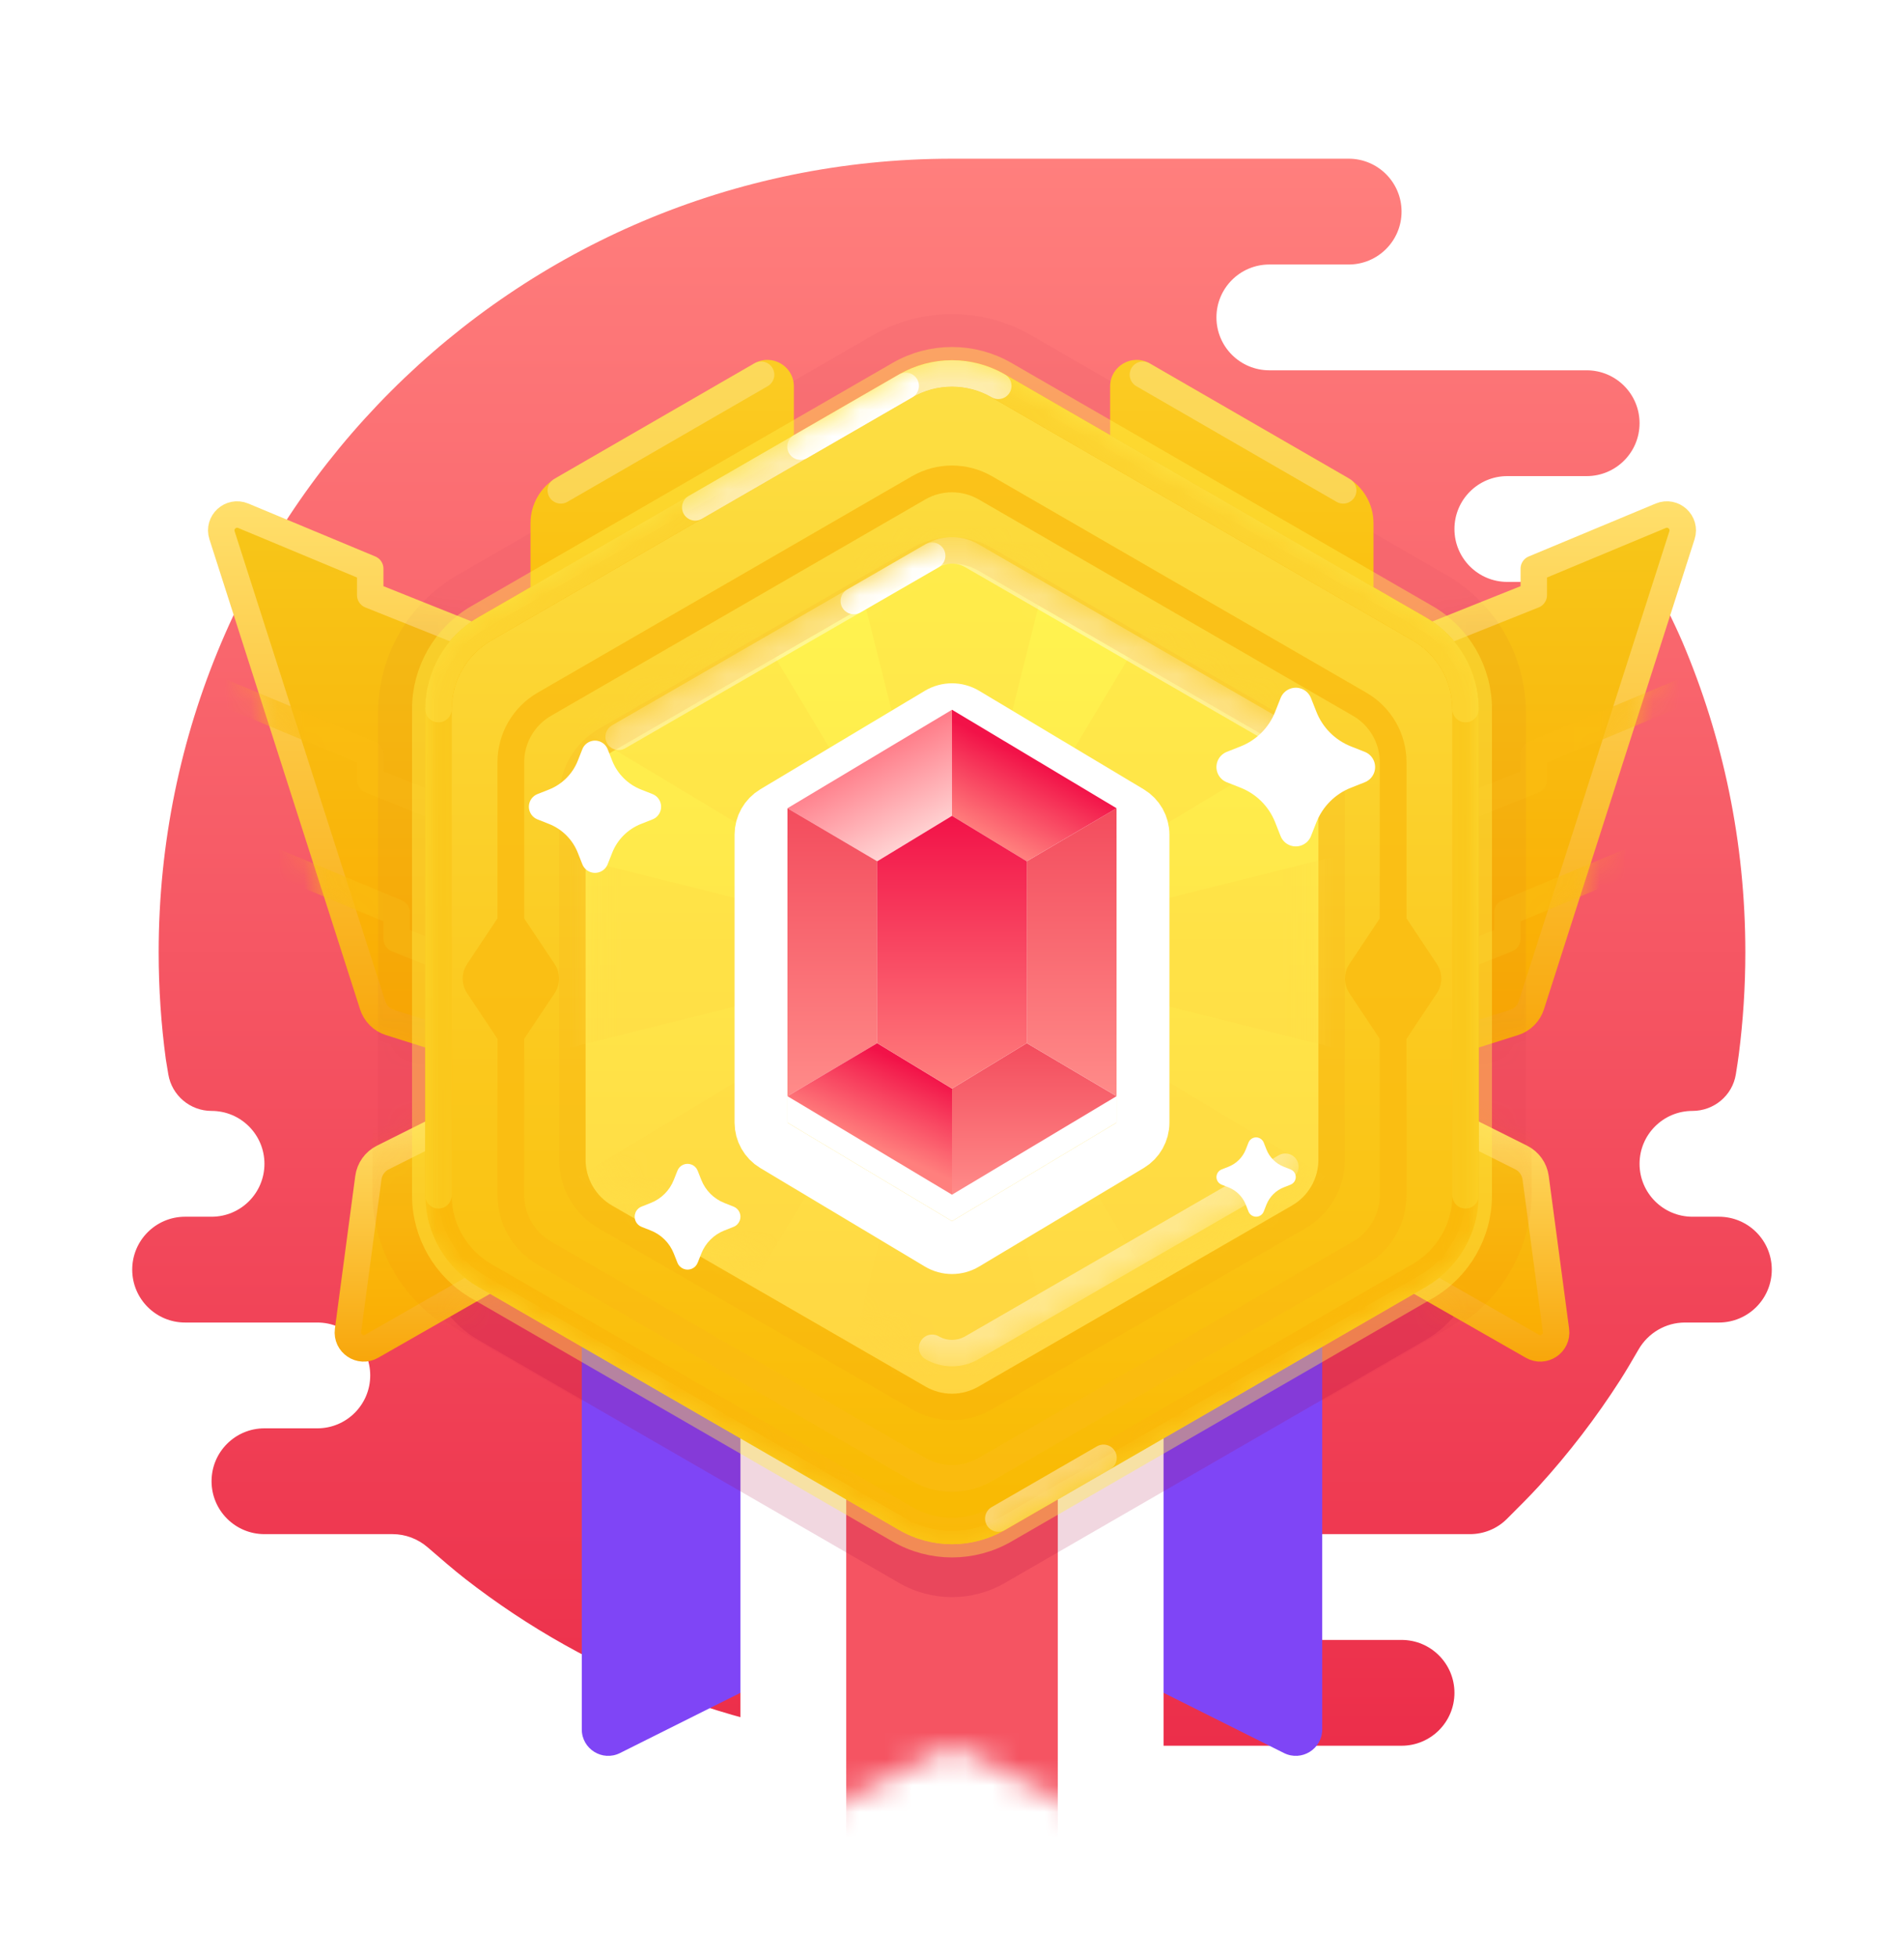 <svg width="72" height="74" viewBox="0 0 72 74" fill="none" xmlns="http://www.w3.org/2000/svg">
<path fill-rule="evenodd" clip-rule="evenodd" d="M53 62C54.105 62 55 62.895 55 64C55 65.105 54.105 66 53 66H35C34.882 66 34.767 65.99 34.655 65.97C28.23 65.687 22.331 63.383 17.576 59.678C17.189 59.377 16.607 58.877 16.175 58.501C15.805 58.18 15.333 58 14.844 58H10C8.895 58 8 57.105 8 56C8 54.895 8.895 54 10 54H12C13.105 54 14 53.105 14 52C14 50.895 13.105 50 12 50H7C5.895 50 5 49.105 5 48C5 46.895 5.895 46 7 46H8C9.105 46 10 45.105 10 44C10 42.895 9.105 42 8 42C7.191 42 6.5 41.417 6.365 40.62C6.316 40.33 6.277 40.097 6.271 40.049C6.092 38.725 6 37.373 6 36C6 19.431 19.431 6 36 6C41 6 46 6 51 6C52.105 6 53 6.895 53 8C53 9.105 52.105 10 51 10H48C46.895 10 46 10.895 46 12C46 13.105 46.895 14 48 14H60C61.105 14 62 14.895 62 16C62 17.104 61.106 17.999 60.002 18L57 18C55.895 18 55 18.895 55 20C55 21.105 55.895 22 57 22H61.306C62.062 22 62.756 22.426 63.084 23.108C63.281 23.517 63.488 23.959 63.624 24.278C65.154 27.879 66 31.841 66 36C66 37.307 65.916 38.594 65.754 39.857C65.727 40.069 65.685 40.342 65.64 40.621C65.509 41.421 64.811 42 64 42C62.895 42 62 42.895 62 44C62 45.105 62.895 46 64 46H65C66.105 46 67 46.895 67 48C67 49.105 66.105 50 65 50H63.716C62.99 50 62.322 50.394 61.96 51.023C61.724 51.432 61.462 51.876 61.267 52.179C60.811 52.89 60.326 53.581 59.813 54.249C59.298 54.92 58.755 55.569 58.186 56.193C57.874 56.536 57.368 57.044 56.974 57.434C56.605 57.799 56.106 58 55.587 58H50C48.895 58 48 58.895 48 60C48 61.097 48.883 61.987 49.977 62L53 62Z" fill="url(#paint0_linear_0_10848)"/>
<g opacity="0.2">
<path fill-rule="evenodd" clip-rule="evenodd" d="M32.998 12.677C34.855 11.605 37.142 11.605 38.998 12.677L54.697 21.74C56.553 22.812 57.697 24.793 57.697 26.936V45.063C57.697 47.207 56.553 49.188 54.697 50.26L38.998 59.323C37.142 60.395 34.855 60.395 32.998 59.323L17.3 50.26C15.444 49.188 14.3 47.207 14.3 45.064L14.3 26.936C14.3 24.793 15.444 22.812 17.3 21.74L32.998 12.677Z" fill="#A4053A" fill-opacity="0.2" style="mix-blend-mode:multiply"/>
</g>
<g filter="url(#filter0_d_0_10848)">
<path fill-rule="evenodd" clip-rule="evenodd" d="M22 33H38V63.382C38 64.125 37.218 64.609 36.553 64.276L30 61L23.447 64.276C22.782 64.609 22 64.125 22 63.382V33Z" fill="#7F45F6"/>
</g>
<g filter="url(#filter1_d_0_10848)">
<path fill-rule="evenodd" clip-rule="evenodd" d="M34 33H50V63.382C50 64.125 49.218 64.609 48.553 64.276L42 61L35.447 64.276C34.782 64.609 34 64.125 34 63.382V33Z" fill="#7F45F6"/>
</g>
<g filter="url(#filter2_d_0_10848)">
<path fill-rule="evenodd" clip-rule="evenodd" d="M28 38H44V68.382C44 69.125 43.218 69.609 42.553 69.276L36 66L29.447 69.276C28.782 69.609 28 69.125 28 68.382V38Z" fill="white"/>
</g>
<mask id="mask0_0_10848" style="mask-type:luminance" maskUnits="userSpaceOnUse" x="28" y="38" width="16" height="32">
<path fill-rule="evenodd" clip-rule="evenodd" d="M28 38H44V68.382C44 69.125 43.218 69.609 42.553 69.276L36 66L29.447 69.276C28.782 69.609 28 69.125 28 68.382V38Z" fill="white"/>
</mask>
<g mask="url(#mask0_0_10848)">
<rect x="32" y="38" width="8" height="32" fill="#F55462"/>
</g>
<path style="mix-blend-mode:multiply" opacity="0.8" fill-rule="evenodd" clip-rule="evenodd" d="M34 16.155C35.238 15.44 36.762 15.44 38 16.155L53.919 25.345C55.156 26.06 55.919 27.38 55.919 28.809V47.191C55.919 48.62 55.156 49.94 53.919 50.655L38 59.845C36.762 60.56 35.238 60.56 34 59.845L18.081 50.655C16.844 49.94 16.081 48.62 16.081 47.191L16.081 28.809C16.081 27.38 16.844 26.06 18.081 25.345L34 16.155Z" fill="#A4053A" fill-opacity="0.2"/>
<path fill-rule="evenodd" clip-rule="evenodd" d="M19 24.5L14 22.5V21.5L9.198 19.499C8.726 19.303 8.24 19.749 8.396 20.236L14.092 38.007C14.191 38.316 14.434 38.558 14.743 38.656L19 40V24.5Z" fill="url(#paint1_linear_0_10848)" stroke="url(#paint2_linear_0_10848)" stroke-linecap="round" stroke-linejoin="round"/>
<mask id="mask1_0_10848" style="mask-type:luminance" maskUnits="userSpaceOnUse" x="8" y="20" width="12" height="20">
<path fill-rule="evenodd" clip-rule="evenodd" d="M19 25.854C19 25.036 18.502 24.301 17.743 23.997L14.468 22.687C14.185 22.574 14 22.3 14 21.996C14 21.696 13.819 21.425 13.542 21.309L11.995 20.664C10.421 20.009 8.8 21.497 9.321 23.121L13.934 37.515C14.132 38.133 14.618 38.616 15.236 38.812L16.398 39.178C17.687 39.585 19 38.623 19 37.271V25.854Z" fill="white" stroke="white"/>
</mask>
<g mask="url(#mask1_0_10848)">
<g style="mix-blend-mode:multiply" opacity="0.6" filter="url(#filter3_i_0_10848)">
<path d="M19.186 30.036C19.442 30.138 19.567 30.429 19.464 30.686C19.362 30.942 19.071 31.067 18.814 30.964L13.814 28.964C13.624 28.888 13.5 28.704 13.5 28.5V27.833L7.808 25.462C7.553 25.355 7.432 25.063 7.538 24.808C7.645 24.553 7.937 24.432 8.192 24.538L14.192 27.038C14.379 27.116 14.5 27.298 14.5 27.5V28.162L19.186 30.036Z" fill="#FABC10"/>
</g>
<g style="mix-blend-mode:multiply" opacity="0.6" filter="url(#filter4_i_0_10848)">
<path d="M20.186 36.036C20.442 36.138 20.567 36.429 20.464 36.686C20.362 36.942 20.071 37.067 19.814 36.964L14.814 34.964C14.624 34.888 14.5 34.704 14.5 34.5V33.833L8.808 31.462C8.553 31.355 8.432 31.063 8.538 30.808C8.645 30.553 8.937 30.432 9.192 30.538L15.192 33.038C15.379 33.116 15.5 33.298 15.5 33.5V34.161L20.186 36.036Z" fill="#FABC10"/>
</g>
<g opacity="0.2">
<path fill-rule="evenodd" clip-rule="evenodd" d="M32.998 12.677C34.855 11.605 37.142 11.605 38.998 12.677L54.697 21.74C56.553 22.812 57.697 24.793 57.697 26.936V45.063C57.697 47.207 56.553 49.188 54.697 50.26L38.998 59.323C37.142 60.395 34.855 60.395 32.998 59.323L17.3 50.26C15.444 49.188 14.3 47.207 14.3 45.064L14.3 26.936C14.3 24.793 15.444 22.812 17.3 21.74L32.998 12.677Z" fill="#A4053A" fill-opacity="0.2" style="mix-blend-mode:multiply"/>
</g>
</g>
<path fill-rule="evenodd" clip-rule="evenodd" d="M53 24.5L58 22.5V21.5L62.802 19.499C63.274 19.303 63.76 19.749 63.604 20.236L57.908 38.007C57.809 38.316 57.566 38.558 57.257 38.656L53 40V24.5Z" fill="url(#paint3_linear_0_10848)" stroke="url(#paint4_linear_0_10848)" stroke-linecap="round" stroke-linejoin="round"/>
<mask id="mask2_0_10848" style="mask-type:luminance" maskUnits="userSpaceOnUse" x="52" y="20" width="12" height="20">
<path fill-rule="evenodd" clip-rule="evenodd" d="M53 25.854C53 25.036 53.498 24.301 54.257 23.997L57.532 22.687C57.815 22.574 58 22.3 58 21.996C58 21.696 58.181 21.425 58.458 21.309L60.005 20.664C61.58 20.009 63.2 21.497 62.679 23.121L58.066 37.515C57.868 38.133 57.382 38.616 56.764 38.812L55.602 39.178C54.313 39.585 53 38.623 53 37.271V25.854Z" fill="white" stroke="white"/>
</mask>
<g mask="url(#mask2_0_10848)">
<g style="mix-blend-mode:multiply" opacity="0.6" filter="url(#filter5_i_0_10848)">
<path d="M52.814 30.036C52.558 30.138 52.433 30.429 52.536 30.686C52.638 30.942 52.929 31.067 53.186 30.964L58.186 28.964C58.376 28.888 58.5 28.704 58.5 28.5V27.833L64.192 25.462C64.447 25.355 64.568 25.063 64.462 24.808C64.355 24.553 64.063 24.432 63.808 24.538L57.808 27.038C57.621 27.116 57.5 27.298 57.5 27.5V28.162L52.814 30.036Z" fill="#FABC10"/>
</g>
<g style="mix-blend-mode:multiply" opacity="0.6" filter="url(#filter6_i_0_10848)">
<path d="M51.814 36.036C51.558 36.138 51.433 36.429 51.536 36.686C51.638 36.942 51.929 37.067 52.186 36.964L57.186 34.964C57.376 34.888 57.5 34.704 57.5 34.5V33.833L63.192 31.462C63.447 31.355 63.568 31.063 63.462 30.808C63.355 30.553 63.063 30.432 62.808 30.538L56.808 33.038C56.621 33.116 56.5 33.298 56.5 33.5V34.161L51.814 36.036Z" fill="#FABC10"/>
</g>
<g opacity="0.2">
<path fill-rule="evenodd" clip-rule="evenodd" d="M39.002 12.677C37.145 11.605 34.858 11.605 33.002 12.677L17.303 21.74C15.447 22.812 14.303 24.793 14.303 26.936V45.063C14.303 47.207 15.447 49.188 17.303 50.26L33.002 59.323C34.858 60.395 37.145 60.395 39.002 59.323L54.7 50.26C56.556 49.188 57.7 47.207 57.7 45.064L57.7 26.936C57.7 24.793 56.556 22.812 54.7 21.74L39.002 12.677Z" fill="#A4053A" fill-opacity="0.2" style="mix-blend-mode:multiply"/>
</g>
</g>
<path fill-rule="evenodd" clip-rule="evenodd" d="M18 42L14.474 43.763C14.178 43.911 13.974 44.197 13.93 44.525L13.16 50.298C13.095 50.791 13.621 51.145 14.053 50.898L20 47.5L18 42Z" fill="url(#paint5_linear_0_10848)" stroke="url(#paint6_linear_0_10848)" stroke-linecap="round" stroke-linejoin="round"/>
<mask id="mask3_0_10848" style="mask-type:luminance" maskUnits="userSpaceOnUse" x="13" y="42" width="8" height="9">
<path fill-rule="evenodd" clip-rule="evenodd" d="M18.767 44.109C18.358 42.986 17.062 42.469 15.993 43.004L14.948 43.526C14.355 43.822 13.947 44.393 13.86 45.05L13.534 47.494C13.315 49.135 15.071 50.316 16.509 49.495L18.537 48.336C19.382 47.853 19.757 46.831 19.424 45.916L18.767 44.109Z" fill="white" stroke="white"/>
</mask>
<g mask="url(#mask3_0_10848)">
<g opacity="0.1">
<path fill-rule="evenodd" clip-rule="evenodd" d="M32.78 12.677C34.636 11.605 36.923 11.605 38.78 12.677L54.478 21.74C56.335 22.812 57.478 24.793 57.478 26.936V45.063C57.478 47.207 56.335 49.188 54.478 50.26L38.78 59.323C36.923 60.395 34.636 60.395 32.78 59.323L17.081 50.26C15.225 49.188 14.081 47.207 14.081 45.063L14.081 26.936C14.081 24.793 15.225 22.812 17.081 21.74L32.78 12.677Z" fill="#F37E02" style="mix-blend-mode:multiply"/>
</g>
</g>
<path fill-rule="evenodd" clip-rule="evenodd" d="M54 42L57.526 43.763C57.822 43.911 58.026 44.197 58.07 44.525L58.84 50.298C58.905 50.791 58.379 51.145 57.947 50.898L52 47.5L54 42Z" fill="url(#paint7_linear_0_10848)" stroke="url(#paint8_linear_0_10848)" stroke-linecap="round" stroke-linejoin="round"/>
<mask id="mask4_0_10848" style="mask-type:luminance" maskUnits="userSpaceOnUse" x="51" y="41" width="9" height="11">
<path fill-rule="evenodd" clip-rule="evenodd" d="M54 42L57.526 43.763C57.822 43.911 58.026 44.197 58.07 44.525L58.84 50.298C58.905 50.791 58.379 51.145 57.947 50.898L52 47.5L54 42Z" fill="white" stroke="white" stroke-linecap="round" stroke-linejoin="round"/>
</mask>
<g mask="url(#mask4_0_10848)">
<g opacity="0.1">
<path fill-rule="evenodd" clip-rule="evenodd" d="M39.22 12.677C37.364 11.605 35.077 11.605 33.22 12.677L17.522 21.74C15.665 22.812 14.522 24.793 14.522 26.936V45.063C14.522 47.207 15.665 49.188 17.522 50.26L33.22 59.323C35.077 60.395 37.364 60.395 39.22 59.323L54.919 50.26C56.775 49.188 57.919 47.207 57.919 45.063L57.919 26.936C57.919 24.793 56.775 22.812 54.919 21.74L39.22 12.677Z" fill="#F37E02" style="mix-blend-mode:multiply"/>
</g>
</g>
<path fill-rule="evenodd" clip-rule="evenodd" d="M30.02 23.675C30.02 25.209 29.143 26.608 27.762 27.276L25.803 28.223C23.146 29.508 20.061 27.573 20.061 24.622V19.78C20.061 19.065 20.442 18.405 21.061 18.048L28.52 13.741C29.187 13.356 30.02 13.837 30.02 14.607V23.675Z" fill="url(#paint9_linear_0_10848)"/>
<path opacity="0.4" d="M21.207 18.54L28.781 14.167" stroke="#FDEDAC" stroke-linecap="round"/>
<path fill-rule="evenodd" clip-rule="evenodd" d="M41.98 23.675C41.98 25.209 42.857 26.608 44.238 27.276L46.197 28.223C48.854 29.508 51.939 27.573 51.939 24.622V19.78C51.939 19.065 51.558 18.405 50.939 18.048L43.48 13.741C42.813 13.356 41.98 13.837 41.98 14.607V23.675Z" fill="url(#paint10_linear_0_10848)"/>
<path opacity="0.4" d="M50.793 18.54L43.219 14.167" stroke="#FDEDAC" stroke-linecap="round"/>
<path fill-rule="evenodd" clip-rule="evenodd" d="M34 14.155C35.238 13.44 36.762 13.44 38 14.155L53.919 23.345C55.156 24.06 55.919 25.38 55.919 26.809V45.191C55.919 46.62 55.156 47.94 53.919 48.655L38 57.845C36.762 58.56 35.238 58.56 34 57.845L18.081 48.655C16.844 47.94 16.081 46.62 16.081 45.191V26.809C16.081 25.38 16.844 24.06 18.081 23.345L34 14.155Z" fill="url(#paint11_linear_0_10848)" stroke="#FFF04D" stroke-opacity="0.4"/>
<mask id="mask5_0_10848" style="mask-type:luminance" maskUnits="userSpaceOnUse" x="16" y="13" width="40" height="46">
<path fill-rule="evenodd" clip-rule="evenodd" d="M35 13.577C35.619 13.22 36.381 13.22 37 13.577L54.919 23.923C55.537 24.28 55.919 24.94 55.919 25.655V46.345C55.919 47.06 55.537 47.72 54.919 48.077L37 58.423C36.381 58.78 35.619 58.78 35 58.423L17.081 48.077C16.463 47.72 16.081 47.06 16.081 46.345V25.655C16.081 24.94 16.463 24.28 17.081 23.923L35 13.577Z" fill="white"/>
</mask>
<g mask="url(#mask5_0_10848)">
<g style="mix-blend-mode:multiply" opacity="0.8" filter="url(#filter7_i_0_10848)">
<path fill-rule="evenodd" clip-rule="evenodd" d="M51.671 25.189L37.517 17.007C36.578 16.464 35.422 16.464 34.483 17.007L20.329 25.189C19.391 25.731 18.812 26.733 18.812 27.818V33.721L17.665 35.444C17.441 35.78 17.441 36.217 17.665 36.553L18.812 38.276V44.182C18.812 45.267 19.391 46.269 20.329 46.812L34.483 54.993C35.422 55.536 36.578 55.536 37.517 54.993L51.671 46.812C52.609 46.269 53.188 45.267 53.188 44.182V38.276L54.335 36.553C54.559 36.217 54.559 35.78 54.335 35.444L53.188 33.721V27.818C53.188 26.733 52.609 25.731 51.671 25.189ZM19.823 38.276V44.182C19.823 44.905 20.209 45.573 20.834 45.935L34.989 54.117C35.615 54.478 36.385 54.478 37.011 54.117L51.166 45.935C51.791 45.573 52.176 44.905 52.176 44.182V38.276L51.029 36.553C50.806 36.217 50.806 35.78 51.029 35.444L52.176 33.721V27.818C52.176 27.095 51.791 26.427 51.166 26.065L37.011 17.883C36.385 17.522 35.615 17.522 34.989 17.883L20.834 26.065C20.209 26.427 19.823 27.095 19.823 27.818V33.721L20.971 35.444C21.195 35.78 21.195 36.217 20.971 36.553L19.823 38.276Z" fill="#FABC10"/>
</g>
<path d="M37.75 14.588C36.667 13.963 35.333 13.963 34.25 14.588L18.331 23.778C17.248 24.404 16.581 25.559 16.581 26.809L16.581 45.191C16.581 46.441 17.248 47.596 18.331 48.222L34.25 57.412C35.333 58.038 36.667 58.038 37.75 57.412L53.669 48.222C54.752 47.596 55.419 46.441 55.419 45.191V26.809C55.419 25.559 54.752 24.404 53.669 23.778L37.75 14.588Z" stroke="#FAB90A"/>
<path opacity="0.4" d="M37.75 57.412C39.622 56.331 40.949 55.566 41.73 55.115" stroke="white" stroke-linecap="round"/>
<path d="M55.419 45.191V26.809C55.419 25.559 54.752 24.404 53.669 23.778L37.75 14.588C36.667 13.963 35.333 13.963 34.25 14.588L18.331 23.778C17.248 24.404 16.581 25.559 16.581 26.809L16.581 45.191" stroke="#FAC81C" stroke-linecap="round"/>
<path opacity="0.6" d="M55.419 26.809C55.419 25.559 54.752 24.404 53.669 23.778L37.75 14.588C36.667 13.963 35.333 13.963 34.25 14.588L18.331 23.778C17.248 24.404 16.581 25.559 16.581 26.809" stroke="#FDDB3D" stroke-linecap="round"/>
<path opacity="0.6" d="M37.75 14.588C36.667 13.963 35.333 13.963 34.25 14.588C34.25 14.588 28.944 17.651 26.291 19.183" stroke="white" stroke-linecap="round"/>
<path d="M34.25 14.588C34.25 14.588 31.442 16.209 30.27 16.885" stroke="white" stroke-linecap="round"/>
</g>
<g filter="url(#filter8_d_0_10848)">
<path fill-rule="evenodd" clip-rule="evenodd" d="M35 20.577C35.619 20.22 36.381 20.22 37 20.577L48.856 27.423C49.475 27.78 49.856 28.44 49.856 29.155V42.845C49.856 43.56 49.475 44.22 48.856 44.577L37 51.423C36.381 51.78 35.619 51.78 35 51.423L23.144 44.577C22.525 44.22 22.144 43.56 22.144 42.845V29.155C22.144 28.44 22.525 27.78 23.144 27.423L35 20.577Z" fill="url(#paint12_linear_0_10848)"/>
<path d="M37.25 20.144C36.477 19.698 35.523 19.698 34.75 20.144L22.894 26.99C22.12 27.436 21.644 28.262 21.644 29.155V42.845C21.644 43.739 22.12 44.564 22.894 45.01L34.75 51.856C35.523 52.302 36.477 52.302 37.25 51.856L49.106 45.01C49.88 44.564 50.356 43.739 50.356 42.845V29.155C50.356 28.262 49.88 27.436 49.106 26.99L37.25 20.144Z" stroke="#F5900D" stroke-opacity="0.1" style="mix-blend-mode:multiply"/>
</g>
<mask id="mask6_0_10848" style="mask-type:luminance" maskUnits="userSpaceOnUse" x="22" y="20" width="28" height="32">
<path fill-rule="evenodd" clip-rule="evenodd" d="M35 20.577C35.619 20.22 36.381 20.22 37 20.577L48.856 27.423C49.475 27.78 49.856 28.44 49.856 29.155V42.845C49.856 43.56 49.475 44.22 48.856 44.577L37 51.423C36.381 51.78 35.619 51.78 35 51.423L23.144 44.577C22.525 44.22 22.144 43.56 22.144 42.845V29.155C22.144 28.44 22.525 27.78 23.144 27.423L35 20.577Z" fill="white"/>
</mask>
<g mask="url(#mask6_0_10848)">
<g style="mix-blend-mode:multiply" opacity="0.3">
<path fill-rule="evenodd" clip-rule="evenodd" d="M36 36L20 40V32L36 36ZM36 36L40 20H32L36 36ZM36 36L52 32V40L36 36ZM36 36L44.485 21.858L50.142 27.515L36 36ZM36 36L44.485 50.142L50.142 44.485L36 36ZM36 36L32 52H40L36 36ZM36 36L27.515 50.142L21.858 44.485L36 36Z" fill="#FFD640"/>
<path d="M27.515 21.858L21.858 27.515L36 36L27.515 21.858Z" fill="#FFD640"/>
</g>
<path opacity="0.4" d="M48.606 27.856L36.75 21.01C36.286 20.742 35.714 20.742 35.25 21.01C33.856 21.815 32.868 22.386 32.286 22.722C31.075 23.421 30.087 23.991 29.322 24.433C28.004 25.194 26.028 26.334 23.394 27.856" stroke="white" stroke-linecap="round"/>
<path d="M35.25 21.01C33.856 21.815 32.868 22.386 32.286 22.722" stroke="white" stroke-linecap="round"/>
<path opacity="0.4" d="M48.606 44.11L36.75 50.955C36.286 51.223 35.714 51.223 35.25 50.955" stroke="white" stroke-linecap="round"/>
</g>
<g filter="url(#filter9_d_0_10848)">
<path d="M29.778 30.557L36 26.833L42.222 30.557V41.443L36 45.167L29.778 41.443V30.557Z" fill="white"/>
<path d="M29.264 29.699C28.962 29.88 28.778 30.206 28.778 30.557V41.443C28.778 41.794 28.962 42.12 29.264 42.301L35.486 46.025C35.803 46.214 36.197 46.214 36.514 46.025L42.736 42.301C43.038 42.12 43.222 41.794 43.222 41.443V30.557C43.222 30.206 43.038 29.88 42.736 29.699L36.514 25.975C36.197 25.786 35.803 25.786 35.486 25.975L29.264 29.699Z" stroke="white" stroke-width="2" stroke-linejoin="round"/>
</g>
<path fill-rule="evenodd" clip-rule="evenodd" d="M29.778 30.557L36 26.833V30.844L33.172 32.562L29.778 30.557Z" fill="url(#paint13_linear_0_10848)"/>
<path fill-rule="evenodd" clip-rule="evenodd" d="M29.778 30.557V41.443L33.172 39.438V32.562L29.778 30.557Z" fill="url(#paint14_linear_0_10848)"/>
<path fill-rule="evenodd" clip-rule="evenodd" d="M36 45.167L29.778 41.443L33.172 39.438L36 41.156V45.167Z" fill="url(#paint15_linear_0_10848)"/>
<path fill-rule="evenodd" clip-rule="evenodd" d="M36 45.167L42.222 41.443L38.828 39.438L36 41.156V45.167Z" fill="url(#paint16_linear_0_10848)"/>
<path fill-rule="evenodd" clip-rule="evenodd" d="M42.222 30.557V41.443L38.828 39.438V32.562L42.222 30.557Z" fill="url(#paint17_linear_0_10848)"/>
<path fill-rule="evenodd" clip-rule="evenodd" d="M42.222 30.557L36 26.833V30.844L38.828 32.562L42.222 30.557Z" fill="url(#paint18_linear_0_10848)"/>
<path fill-rule="evenodd" clip-rule="evenodd" d="M33.172 39.438L36 41.156L38.828 39.438V32.562L36 30.844L33.172 32.562V39.438Z" fill="url(#paint19_linear_0_10848)"/>
<g filter="url(#filter10_d_0_10848)">
<path fill-rule="evenodd" clip-rule="evenodd" d="M46.911 29.78L46.392 29.575C46.074 29.45 45.918 29.091 46.043 28.773C46.106 28.614 46.232 28.488 46.392 28.425L46.911 28.22C47.51 27.984 47.984 27.51 48.22 26.911L48.425 26.392C48.55 26.074 48.909 25.918 49.227 26.043C49.386 26.106 49.512 26.232 49.575 26.392L49.78 26.911C50.016 27.51 50.49 27.984 51.089 28.22L51.608 28.425C51.926 28.55 52.082 28.909 51.957 29.227C51.894 29.386 51.768 29.512 51.608 29.575L51.089 29.78C50.49 30.016 50.016 30.49 49.78 31.089L49.575 31.608C49.45 31.926 49.091 32.082 48.773 31.957C48.614 31.894 48.488 31.768 48.425 31.608L48.22 31.089C47.984 30.49 47.51 30.016 46.911 29.78Z" fill="white"/>
</g>
<g filter="url(#filter11_d_0_10848)">
<path fill-rule="evenodd" clip-rule="evenodd" d="M24.607 46.52L24.261 46.383C24.049 46.3 23.945 46.06 24.029 45.849C24.071 45.743 24.155 45.658 24.261 45.617L24.607 45.48C25.006 45.323 25.323 45.007 25.48 44.607L25.617 44.261C25.7 44.049 25.939 43.945 26.151 44.029C26.257 44.071 26.341 44.155 26.383 44.261L26.52 44.607C26.677 45.007 26.994 45.323 27.393 45.48L27.739 45.617C27.951 45.7 28.055 45.94 27.971 46.151C27.929 46.257 27.845 46.342 27.739 46.383L27.393 46.52C26.994 46.677 26.677 46.993 26.52 47.393L26.383 47.739C26.3 47.951 26.061 48.055 25.849 47.971C25.743 47.929 25.659 47.845 25.617 47.739L25.48 47.393C25.323 46.993 25.006 46.677 24.607 46.52Z" fill="white"/>
</g>
<g filter="url(#filter12_d_0_10848)">
<path fill-rule="evenodd" clip-rule="evenodd" d="M20.759 31.15L20.326 30.979C20.062 30.875 19.932 30.576 20.036 30.311C20.088 30.178 20.194 30.073 20.326 30.021L20.759 29.85C21.258 29.653 21.653 29.258 21.85 28.759L22.021 28.326C22.125 28.062 22.424 27.932 22.689 28.036C22.822 28.088 22.927 28.194 22.979 28.326L23.15 28.759C23.347 29.258 23.742 29.653 24.241 29.85L24.674 30.021C24.938 30.125 25.068 30.424 24.964 30.689C24.912 30.822 24.806 30.927 24.674 30.979L24.241 31.15C23.742 31.347 23.347 31.742 23.15 32.241L22.979 32.674C22.875 32.938 22.576 33.068 22.311 32.964C22.178 32.912 22.073 32.806 22.021 32.674L21.85 32.241C21.653 31.742 21.258 31.347 20.759 31.15Z" fill="white"/>
</g>
<g filter="url(#filter13_d_0_10848)">
<path fill-rule="evenodd" clip-rule="evenodd" d="M46.456 44.89L46.196 44.788C46.037 44.725 45.959 44.545 46.022 44.387C46.053 44.307 46.116 44.244 46.196 44.212L46.456 44.11C46.755 43.992 46.992 43.755 47.11 43.456L47.212 43.196C47.275 43.037 47.455 42.959 47.613 43.022C47.693 43.053 47.756 43.116 47.788 43.196L47.89 43.456C48.008 43.755 48.245 43.992 48.545 44.11L48.804 44.212C48.963 44.275 49.041 44.455 48.978 44.613C48.947 44.693 48.884 44.756 48.804 44.788L48.545 44.89C48.245 45.008 48.008 45.245 47.89 45.544L47.788 45.804C47.725 45.963 47.545 46.041 47.387 45.978C47.307 45.947 47.244 45.884 47.212 45.804L47.11 45.544C46.992 45.245 46.755 45.008 46.456 44.89Z" fill="white"/>
</g>
<defs>
<filter id="filter0_d_0_10848" x="20" y="33" width="20" height="35.383" filterUnits="userSpaceOnUse" color-interpolation-filters="sRGB">
<feFlood flood-opacity="0" result="BackgroundImageFix"/>
<feColorMatrix in="SourceAlpha" type="matrix" values="0 0 0 0 0 0 0 0 0 0 0 0 0 0 0 0 0 0 127 0" result="hardAlpha"/>
<feOffset dy="2"/>
<feGaussianBlur stdDeviation="1"/>
<feColorMatrix type="matrix" values="0 0 0 0 0.922 0 0 0 0 0.216 0 0 0 0 0.306 0 0 0 0.2 0"/>
<feBlend mode="darken" in2="BackgroundImageFix" result="effect1_dropShadow_0_10848"/>
<feBlend mode="normal" in="SourceGraphic" in2="effect1_dropShadow_0_10848" result="shape"/>
</filter>
<filter id="filter1_d_0_10848" x="32" y="33" width="20" height="35.383" filterUnits="userSpaceOnUse" color-interpolation-filters="sRGB">
<feFlood flood-opacity="0" result="BackgroundImageFix"/>
<feColorMatrix in="SourceAlpha" type="matrix" values="0 0 0 0 0 0 0 0 0 0 0 0 0 0 0 0 0 0 127 0" result="hardAlpha"/>
<feOffset dy="2"/>
<feGaussianBlur stdDeviation="1"/>
<feColorMatrix type="matrix" values="0 0 0 0 0.922 0 0 0 0 0.216 0 0 0 0 0.306 0 0 0 0.2 0"/>
<feBlend mode="darken" in2="BackgroundImageFix" result="effect1_dropShadow_0_10848"/>
<feBlend mode="normal" in="SourceGraphic" in2="effect1_dropShadow_0_10848" result="shape"/>
</filter>
<filter id="filter2_d_0_10848" x="26" y="38" width="20" height="35.383" filterUnits="userSpaceOnUse" color-interpolation-filters="sRGB">
<feFlood flood-opacity="0" result="BackgroundImageFix"/>
<feColorMatrix in="SourceAlpha" type="matrix" values="0 0 0 0 0 0 0 0 0 0 0 0 0 0 0 0 0 0 127 0" result="hardAlpha"/>
<feOffset dy="2"/>
<feGaussianBlur stdDeviation="1"/>
<feColorMatrix type="matrix" values="0 0 0 0 0.922 0 0 0 0 0.216 0 0 0 0 0.306 0 0 0 0.2 0"/>
<feBlend mode="darken" in2="BackgroundImageFix" result="effect1_dropShadow_0_10848"/>
<feBlend mode="normal" in="SourceGraphic" in2="effect1_dropShadow_0_10848" result="shape"/>
</filter>
<filter id="filter3_i_0_10848" x="7.5" y="24.5" width="12" height="7.5" filterUnits="userSpaceOnUse" color-interpolation-filters="sRGB">
<feFlood flood-opacity="0" result="BackgroundImageFix"/>
<feBlend mode="normal" in="SourceGraphic" in2="BackgroundImageFix" result="shape"/>
<feColorMatrix in="SourceAlpha" type="matrix" values="0 0 0 0 0 0 0 0 0 0 0 0 0 0 0 0 0 0 127 0" result="hardAlpha"/>
<feOffset dy="1"/>
<feGaussianBlur stdDeviation="0.5"/>
<feComposite in2="hardAlpha" operator="arithmetic" k2="-1" k3="1"/>
<feColorMatrix type="matrix" values="0 0 0 0 0.976 0 0 0 0 0.714 0 0 0 0 0.035 0 0 0 1 0"/>
<feBlend mode="normal" in2="shape" result="effect1_innerShadow_0_10848"/>
</filter>
<filter id="filter4_i_0_10848" x="8.5" y="30.5" width="12" height="7.5" filterUnits="userSpaceOnUse" color-interpolation-filters="sRGB">
<feFlood flood-opacity="0" result="BackgroundImageFix"/>
<feBlend mode="normal" in="SourceGraphic" in2="BackgroundImageFix" result="shape"/>
<feColorMatrix in="SourceAlpha" type="matrix" values="0 0 0 0 0 0 0 0 0 0 0 0 0 0 0 0 0 0 127 0" result="hardAlpha"/>
<feOffset dy="1"/>
<feGaussianBlur stdDeviation="0.5"/>
<feComposite in2="hardAlpha" operator="arithmetic" k2="-1" k3="1"/>
<feColorMatrix type="matrix" values="0 0 0 0 0.976 0 0 0 0 0.714 0 0 0 0 0.035 0 0 0 1 0"/>
<feBlend mode="normal" in2="shape" result="effect1_innerShadow_0_10848"/>
</filter>
<filter id="filter5_i_0_10848" x="52.5" y="24.5" width="12" height="7.5" filterUnits="userSpaceOnUse" color-interpolation-filters="sRGB">
<feFlood flood-opacity="0" result="BackgroundImageFix"/>
<feBlend mode="normal" in="SourceGraphic" in2="BackgroundImageFix" result="shape"/>
<feColorMatrix in="SourceAlpha" type="matrix" values="0 0 0 0 0 0 0 0 0 0 0 0 0 0 0 0 0 0 127 0" result="hardAlpha"/>
<feOffset dy="1"/>
<feGaussianBlur stdDeviation="0.5"/>
<feComposite in2="hardAlpha" operator="arithmetic" k2="-1" k3="1"/>
<feColorMatrix type="matrix" values="0 0 0 0 0.976 0 0 0 0 0.714 0 0 0 0 0.035 0 0 0 1 0"/>
<feBlend mode="normal" in2="shape" result="effect1_innerShadow_0_10848"/>
</filter>
<filter id="filter6_i_0_10848" x="51.5" y="30.5" width="12" height="7.5" filterUnits="userSpaceOnUse" color-interpolation-filters="sRGB">
<feFlood flood-opacity="0" result="BackgroundImageFix"/>
<feBlend mode="normal" in="SourceGraphic" in2="BackgroundImageFix" result="shape"/>
<feColorMatrix in="SourceAlpha" type="matrix" values="0 0 0 0 0 0 0 0 0 0 0 0 0 0 0 0 0 0 127 0" result="hardAlpha"/>
<feOffset dy="1"/>
<feGaussianBlur stdDeviation="0.5"/>
<feComposite in2="hardAlpha" operator="arithmetic" k2="-1" k3="1"/>
<feColorMatrix type="matrix" values="0 0 0 0 0.976 0 0 0 0 0.714 0 0 0 0 0.035 0 0 0 1 0"/>
<feBlend mode="normal" in2="shape" result="effect1_innerShadow_0_10848"/>
</filter>
<filter id="filter7_i_0_10848" x="17.497" y="16.6" width="37.005" height="39.8" filterUnits="userSpaceOnUse" color-interpolation-filters="sRGB">
<feFlood flood-opacity="0" result="BackgroundImageFix"/>
<feBlend mode="normal" in="SourceGraphic" in2="BackgroundImageFix" result="shape"/>
<feColorMatrix in="SourceAlpha" type="matrix" values="0 0 0 0 0 0 0 0 0 0 0 0 0 0 0 0 0 0 127 0" result="hardAlpha"/>
<feOffset dy="1"/>
<feGaussianBlur stdDeviation="0.5"/>
<feComposite in2="hardAlpha" operator="arithmetic" k2="-1" k3="1"/>
<feColorMatrix type="matrix" values="0 0 0 0 0.976 0 0 0 0 0.714 0 0 0 0 0.035 0 0 0 1 0"/>
<feBlend mode="normal" in2="shape" result="effect1_innerShadow_0_10848"/>
</filter>
<filter id="filter8_d_0_10848" x="19.144" y="18.309" width="33.713" height="37.381" filterUnits="userSpaceOnUse" color-interpolation-filters="sRGB">
<feFlood flood-opacity="0" result="BackgroundImageFix"/>
<feColorMatrix in="SourceAlpha" type="matrix" values="0 0 0 0 0 0 0 0 0 0 0 0 0 0 0 0 0 0 127 0" result="hardAlpha"/>
<feOffset dy="1"/>
<feGaussianBlur stdDeviation="1"/>
<feColorMatrix type="matrix" values="0 0 0 0 0.928 0 0 0 0 0.666 0 0 0 0 0.054 0 0 0 0.4 0"/>
<feBlend mode="normal" in2="BackgroundImageFix" result="effect1_dropShadow_0_10848"/>
<feBlend mode="normal" in="SourceGraphic" in2="effect1_dropShadow_0_10848" result="shape"/>
</filter>
<filter id="filter9_d_0_10848" x="25.778" y="23.833" width="20.444" height="26.333" filterUnits="userSpaceOnUse" color-interpolation-filters="sRGB">
<feFlood flood-opacity="0" result="BackgroundImageFix"/>
<feColorMatrix in="SourceAlpha" type="matrix" values="0 0 0 0 0 0 0 0 0 0 0 0 0 0 0 0 0 0 127 0" result="hardAlpha"/>
<feOffset dy="1"/>
<feGaussianBlur stdDeviation="1"/>
<feColorMatrix type="matrix" values="0 0 0 0 0.996 0 0 0 0 0.733 0 0 0 0 0.106 0 0 0 1 0"/>
<feBlend mode="normal" in2="BackgroundImageFix" result="effect1_dropShadow_0_10848"/>
<feBlend mode="normal" in="SourceGraphic" in2="effect1_dropShadow_0_10848" result="shape"/>
</filter>
<filter id="filter10_d_0_10848" x="44" y="24" width="10" height="10" filterUnits="userSpaceOnUse" color-interpolation-filters="sRGB">
<feFlood flood-opacity="0" result="BackgroundImageFix"/>
<feColorMatrix in="SourceAlpha" type="matrix" values="0 0 0 0 0 0 0 0 0 0 0 0 0 0 0 0 0 0 127 0" result="hardAlpha"/>
<feOffset/>
<feGaussianBlur stdDeviation="1"/>
<feColorMatrix type="matrix" values="0 0 0 0 1 0 0 0 0 0.949 0 0 0 0 0.306 0 0 0 1 0"/>
<feBlend mode="normal" in2="BackgroundImageFix" result="effect1_dropShadow_0_10848"/>
<feBlend mode="normal" in="SourceGraphic" in2="effect1_dropShadow_0_10848" result="shape"/>
</filter>
<filter id="filter11_d_0_10848" x="22" y="42" width="8" height="8" filterUnits="userSpaceOnUse" color-interpolation-filters="sRGB">
<feFlood flood-opacity="0" result="BackgroundImageFix"/>
<feColorMatrix in="SourceAlpha" type="matrix" values="0 0 0 0 0 0 0 0 0 0 0 0 0 0 0 0 0 0 127 0" result="hardAlpha"/>
<feOffset/>
<feGaussianBlur stdDeviation="1"/>
<feColorMatrix type="matrix" values="0 0 0 0 1 0 0 0 0 0.949 0 0 0 0 0.306 0 0 0 1 0"/>
<feBlend mode="normal" in2="BackgroundImageFix" result="effect1_dropShadow_0_10848"/>
<feBlend mode="normal" in="SourceGraphic" in2="effect1_dropShadow_0_10848" result="shape"/>
</filter>
<filter id="filter12_d_0_10848" x="18" y="26" width="9" height="9" filterUnits="userSpaceOnUse" color-interpolation-filters="sRGB">
<feFlood flood-opacity="0" result="BackgroundImageFix"/>
<feColorMatrix in="SourceAlpha" type="matrix" values="0 0 0 0 0 0 0 0 0 0 0 0 0 0 0 0 0 0 127 0" result="hardAlpha"/>
<feOffset/>
<feGaussianBlur stdDeviation="1"/>
<feColorMatrix type="matrix" values="0 0 0 0 1 0 0 0 0 0.949 0 0 0 0 0.306 0 0 0 1 0"/>
<feBlend mode="normal" in2="BackgroundImageFix" result="effect1_dropShadow_0_10848"/>
<feBlend mode="normal" in="SourceGraphic" in2="effect1_dropShadow_0_10848" result="shape"/>
</filter>
<filter id="filter13_d_0_10848" x="44" y="41" width="7" height="7" filterUnits="userSpaceOnUse" color-interpolation-filters="sRGB">
<feFlood flood-opacity="0" result="BackgroundImageFix"/>
<feColorMatrix in="SourceAlpha" type="matrix" values="0 0 0 0 0 0 0 0 0 0 0 0 0 0 0 0 0 0 127 0" result="hardAlpha"/>
<feOffset/>
<feGaussianBlur stdDeviation="1"/>
<feColorMatrix type="matrix" values="0 0 0 0 1 0 0 0 0 0.949 0 0 0 0 0.306 0 0 0 1 0"/>
<feBlend mode="normal" in2="BackgroundImageFix" result="effect1_dropShadow_0_10848"/>
<feBlend mode="normal" in="SourceGraphic" in2="effect1_dropShadow_0_10848" result="shape"/>
</filter>
<linearGradient id="paint0_linear_0_10848" x1="5" y1="6" x2="5" y2="66" gradientUnits="userSpaceOnUse">
<stop stop-color="#FF7F7D"/>
<stop offset="1" stop-color="#EC2E4A"/>
</linearGradient>
<linearGradient id="paint1_linear_0_10848" x1="8" y1="19" x2="8" y2="40" gradientUnits="userSpaceOnUse">
<stop stop-color="#F7C71A"/>
<stop offset="1" stop-color="#FBAA00"/>
</linearGradient>
<linearGradient id="paint2_linear_0_10848" x1="8" y1="19" x2="8" y2="40" gradientUnits="userSpaceOnUse">
<stop stop-color="#FFDF6B"/>
<stop offset="1" stop-color="#F8A60A"/>
</linearGradient>
<linearGradient id="paint3_linear_0_10848" x1="64" y1="19" x2="64" y2="40" gradientUnits="userSpaceOnUse">
<stop stop-color="#F7C71A"/>
<stop offset="1" stop-color="#FBAA00"/>
</linearGradient>
<linearGradient id="paint4_linear_0_10848" x1="64" y1="19" x2="64" y2="40" gradientUnits="userSpaceOnUse">
<stop stop-color="#FFDF6B"/>
<stop offset="1" stop-color="#F8A60A"/>
</linearGradient>
<linearGradient id="paint5_linear_0_10848" x1="13" y1="42" x2="13" y2="51.5" gradientUnits="userSpaceOnUse">
<stop stop-color="#F7C71A"/>
<stop offset="1" stop-color="#FBAA00"/>
</linearGradient>
<linearGradient id="paint6_linear_0_10848" x1="13" y1="42" x2="13" y2="51.5" gradientUnits="userSpaceOnUse">
<stop stop-color="#FFDF6B"/>
<stop offset="1" stop-color="#F8A60A"/>
</linearGradient>
<linearGradient id="paint7_linear_0_10848" x1="59" y1="42" x2="59" y2="51.5" gradientUnits="userSpaceOnUse">
<stop stop-color="#F7C71A"/>
<stop offset="1" stop-color="#FBAA00"/>
</linearGradient>
<linearGradient id="paint8_linear_0_10848" x1="59" y1="42" x2="59" y2="51.5" gradientUnits="userSpaceOnUse">
<stop stop-color="#FFDF6B"/>
<stop offset="1" stop-color="#F8A60A"/>
</linearGradient>
<linearGradient id="paint9_linear_0_10848" x1="20.061" y1="13.607" x2="20.061" y2="28.939" gradientUnits="userSpaceOnUse">
<stop stop-color="#FBCC24"/>
<stop offset="1" stop-color="#F9B800"/>
</linearGradient>
<linearGradient id="paint10_linear_0_10848" x1="51.939" y1="13.607" x2="51.939" y2="28.939" gradientUnits="userSpaceOnUse">
<stop stop-color="#FBCC24"/>
<stop offset="1" stop-color="#F9B800"/>
</linearGradient>
<linearGradient id="paint11_linear_0_10848" x1="13" y1="13" x2="13" y2="59" gradientUnits="userSpaceOnUse">
<stop stop-color="#FDE046"/>
<stop offset="1" stop-color="#F9B800"/>
</linearGradient>
<linearGradient id="paint12_linear_0_10848" x1="20" y1="20" x2="20" y2="52" gradientUnits="userSpaceOnUse">
<stop stop-color="#FFF550"/>
<stop offset="1" stop-color="#FFD541"/>
</linearGradient>
<linearGradient id="paint13_linear_0_10848" x1="36.47" y1="30.786" x2="34.776" y2="27.609" gradientUnits="userSpaceOnUse">
<stop stop-color="#FFD3D3"/>
<stop offset="1" stop-color="#FF7E8A"/>
</linearGradient>
<linearGradient id="paint14_linear_0_10848" x1="33.172" y1="41.443" x2="33.172" y2="30.557" gradientUnits="userSpaceOnUse">
<stop stop-color="#FF8B89"/>
<stop offset="1" stop-color="#F34C5D"/>
</linearGradient>
<linearGradient id="paint15_linear_0_10848" x1="34.494" y1="43.955" x2="35.86" y2="40.911" gradientUnits="userSpaceOnUse">
<stop stop-color="#FF7F7D"/>
<stop offset="1" stop-color="#F21248"/>
</linearGradient>
<linearGradient id="paint16_linear_0_10848" x1="42.222" y1="45.167" x2="42.222" y2="39.438" gradientUnits="userSpaceOnUse">
<stop stop-color="#FF8B89"/>
<stop offset="1" stop-color="#F34C5D"/>
</linearGradient>
<linearGradient id="paint17_linear_0_10848" x1="42.222" y1="41.443" x2="42.222" y2="30.557" gradientUnits="userSpaceOnUse">
<stop stop-color="#FF8B89"/>
<stop offset="1" stop-color="#F34C5D"/>
</linearGradient>
<linearGradient id="paint18_linear_0_10848" x1="38.922" y1="32.488" x2="40.456" y2="29.517" gradientUnits="userSpaceOnUse">
<stop stop-color="#FF7F7D"/>
<stop offset="1" stop-color="#F21248"/>
</linearGradient>
<linearGradient id="paint19_linear_0_10848" x1="38.828" y1="41.156" x2="38.828" y2="30.844" gradientUnits="userSpaceOnUse">
<stop stop-color="#FF7F7D"/>
<stop offset="1" stop-color="#F21248"/>
</linearGradient>
</defs>
</svg>
